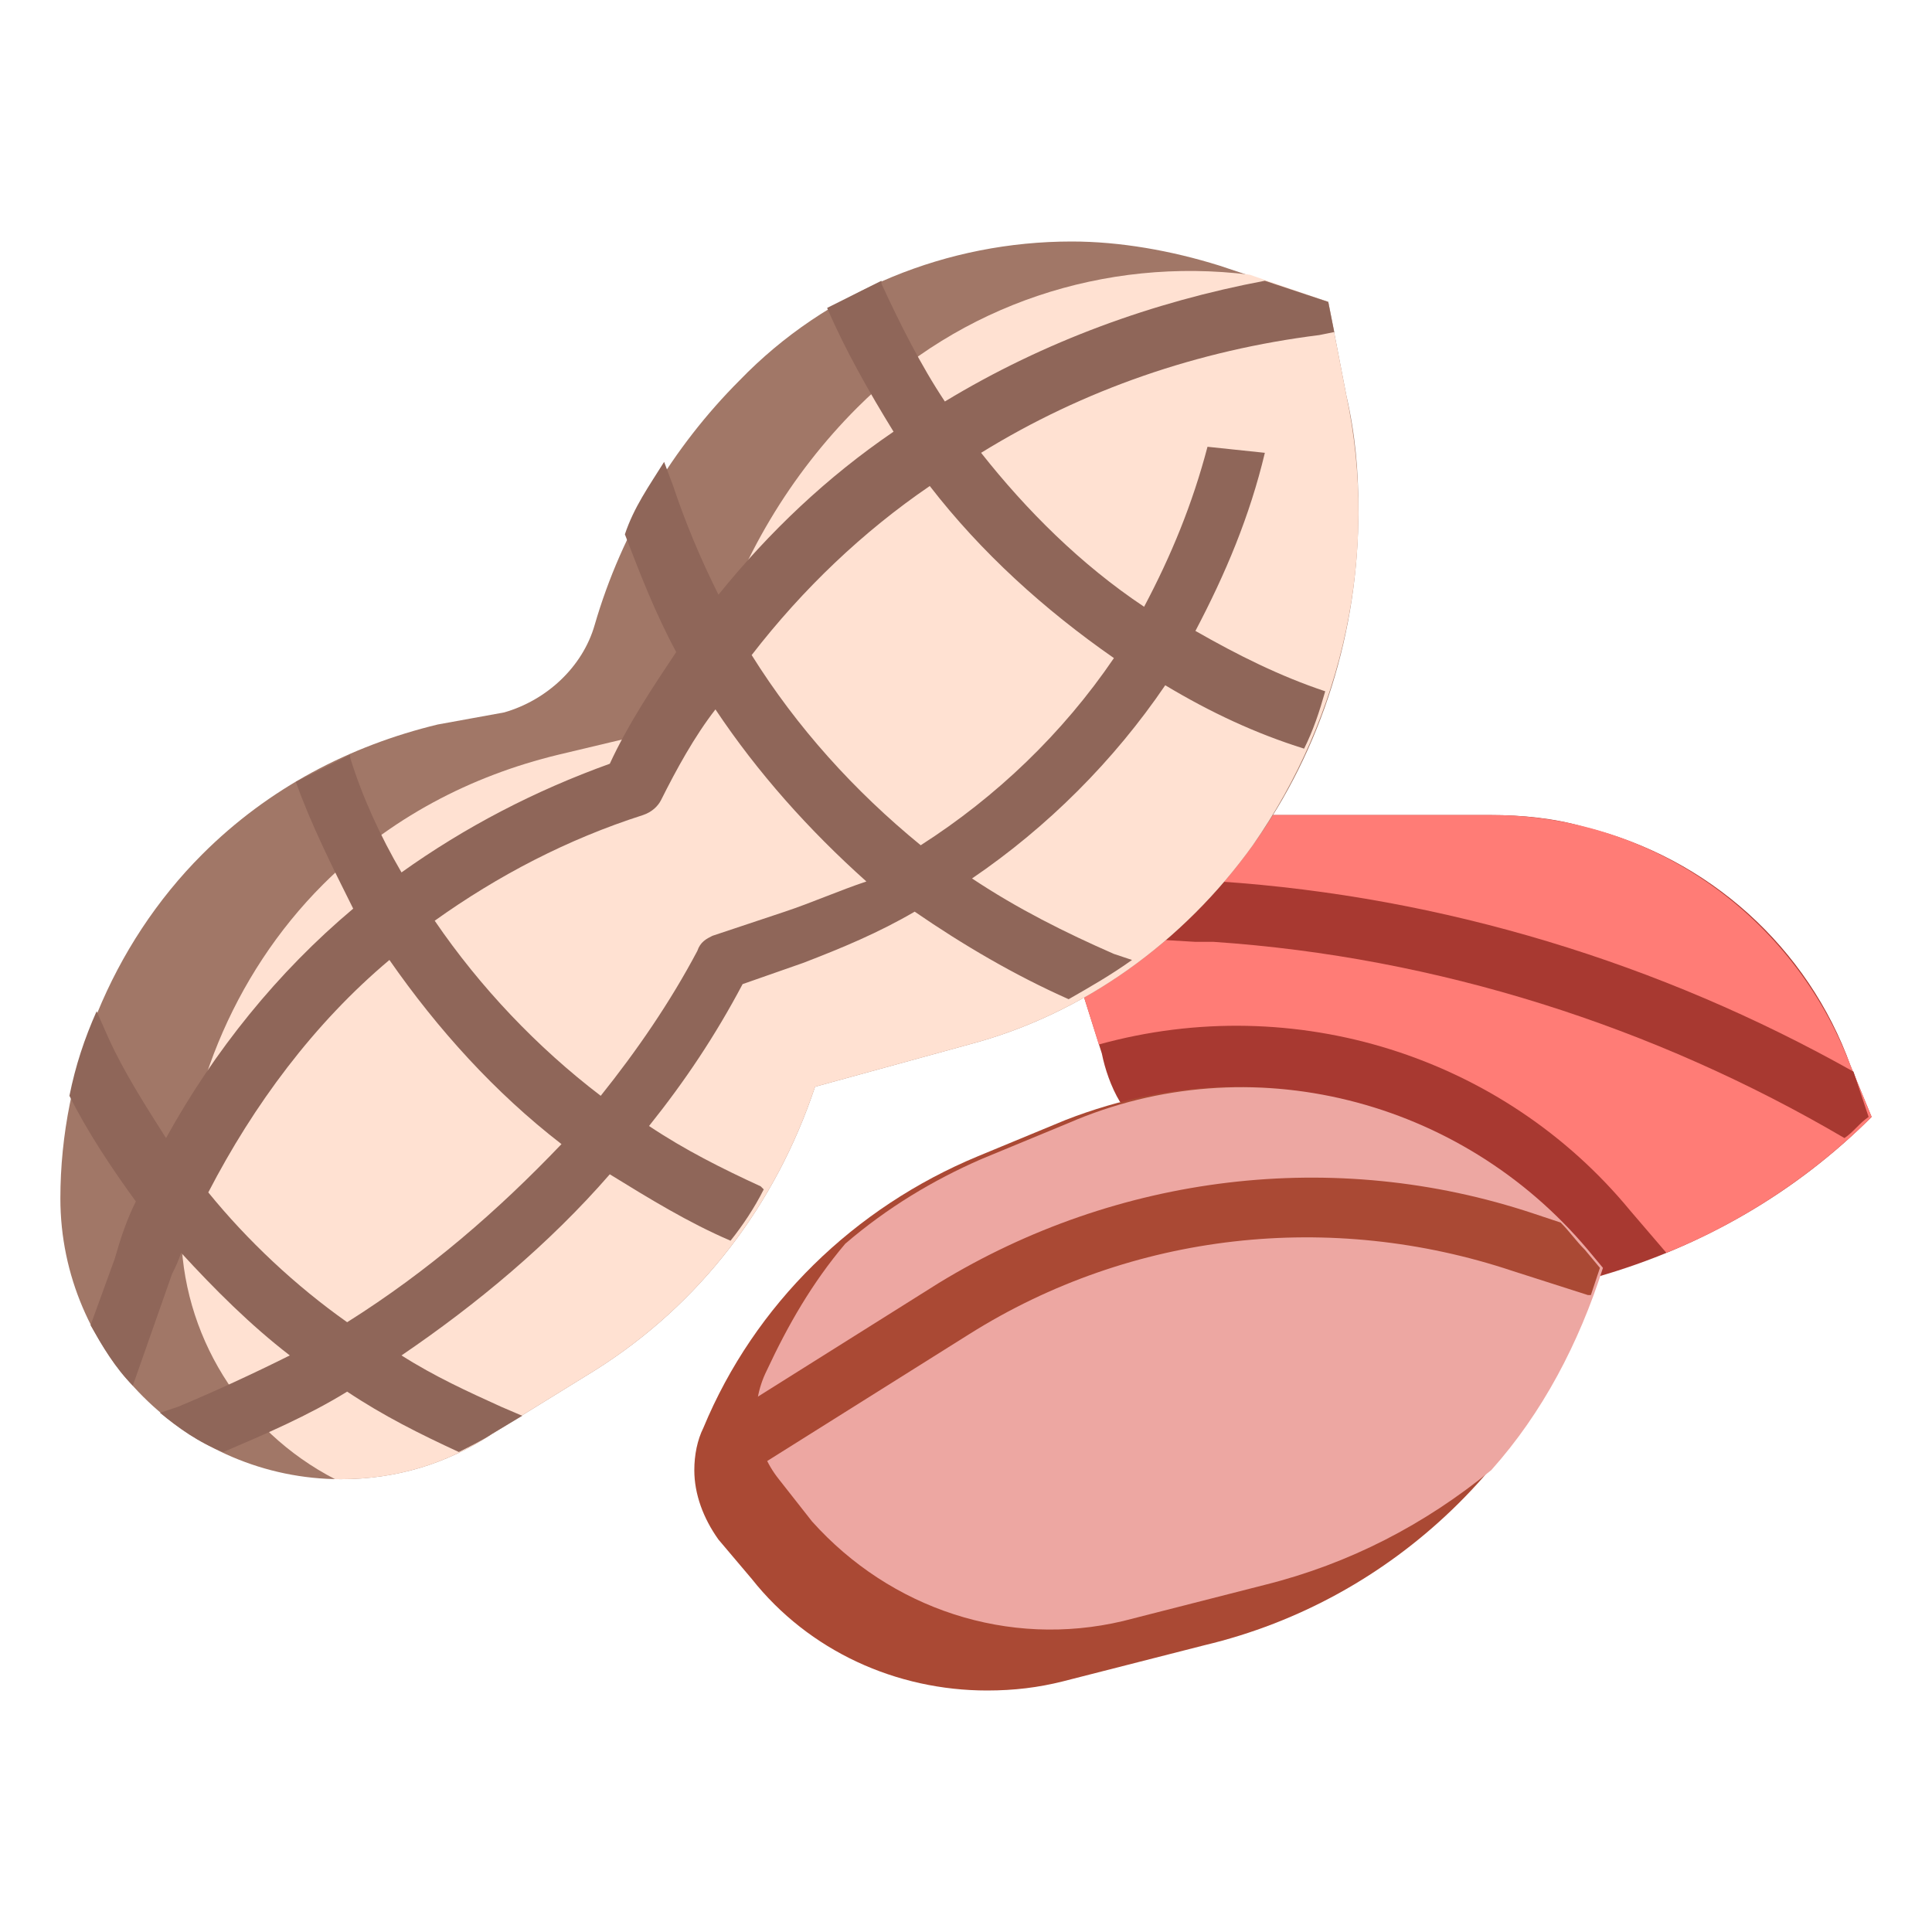 <?xml version="1.0" encoding="utf-8"?>
<!-- Generator: Adobe Illustrator 27.5.0, SVG Export Plug-In . SVG Version: 6.00 Build 0)  -->
<svg version="1.1" id="Layer_1" xmlns="http://www.w3.org/2000/svg" xmlns:xlink="http://www.w3.org/1999/xlink" x="0px" y="0px"
	 viewBox="0 0 64 64" style="enable-background:new 0 0 64 64;" xml:space="preserve">
<style type="text/css">
	.st0{fill:#A83931;}
	.st1{fill:#FF7C76;}
	.st2{fill:#AA4934;}
	.st3{fill:#EDA7A2;}
	.st4{fill:#A17767;}
	.st5{fill:#FFE1D2;}
	.st6{fill:#8F6659;}
</style>
<g id="Layer_4">
	<path class="st0" d="M37.1,36.5c-0.3-0.5-0.5-1.1-0.6-1.6L35.9,33l6.2-6h7.3c1,0,2.1,0.1,3.1,0.4l0,0c4.1,1,7.4,4,8.8,7.9L62,37
		l0,0c-2.5,2.5-5.6,4.3-9.1,5.3L37.1,36.5z"/>
	<path class="st1" d="M54,40.1l1.2,1.4c2.5-1,4.9-2.6,6.8-4.5l-0.7-1.7c-1.9-5-6.6-8.3-11.9-8.3h-7.3l-6.2,6l0.5,1.6
		C42.9,32.8,49.8,35,54,40.1L54,40.1z"/>
	<path class="st0" d="M40.4,29.2l-0.5,0l-2,1.9l1.7,0.1l0.6,0c7.4,0.5,14.6,2.8,20.9,6.5c0.3-0.2,0.5-0.5,0.8-0.7l-0.5-1.5
		C55,31.9,47.8,29.7,40.4,29.2z"/>
	<path class="st2" d="M23,48.7L23,48.7c0-0.5,0.1-1,0.3-1.4l0,0c1.7-4.1,5-7.3,9.1-9l2.9-1.2C37.1,36.4,39,36,41,36l0,0
		c4.4,0,8.7,2,11.5,5.4L53,42l0,0c-1.9,6.2-6.8,11-13.1,12.5l-4.7,1.2c-0.8,0.2-1.6,0.3-2.5,0.3l0,0c-3,0-5.9-1.3-7.8-3.7L23.8,51
		C23.3,50.3,23,49.5,23,48.7z"/>
	<path class="st3" d="M37.2,53.7l4.7-1.2c2.8-0.7,5.3-2,7.5-3.8c1.7-1.9,2.9-4.2,3.7-6.7l-0.5-0.6c-4.2-5-11.2-6.8-17.2-4.2
		l-2.9,1.2c-1.6,0.7-3.1,1.6-4.5,2.8c-1.1,1.3-1.9,2.7-2.6,4.2l0,0C24.8,46.6,25,48,25.8,49l1.1,1.4C29.5,53.3,33.4,54.6,37.2,53.7z
		"/>
	<path class="st4" d="M6.7,28.3L6.7,28.3c-3,3-4.7,7.2-4.7,11.4l0,0c0,5.1,4.2,9.3,9.3,9.3l0,0c1.8,0,3.5-0.5,5-1.5l3.4-2.1
		c3.5-2.2,6-5.5,7.3-9.4l0,0l5.1-1.4c3.8-1,7.1-3.4,9.4-6.6l0,0c2.3-3.2,3.5-7.1,3.5-11.1l0,0c0-1.3-0.1-2.5-0.4-3.8L44,10l-3.6-1.2
		C38.8,8.3,37.1,8,35.5,8l0,0c-4.1,0-8.1,1.6-11,4.6l0,0c-2.2,2.2-3.9,5-4.8,8.1l0,0c-0.4,1.4-1.6,2.5-3,2.9L14.5,24
		C11.6,24.7,8.9,26.1,6.7,28.3z"/>
	<path class="st5" d="M44.6,13.1L44,10l-2.6-0.9c-4.8-0.6-9.6,1-13,4.4l0,0c-2.2,2.2-3.9,5-4.8,8.1c-0.4,1.4-1.6,2.5-3,2.9L18.5,25
		c-2.9,0.7-5.6,2.1-7.8,4.3c-3,3-4.7,7.2-4.7,11.4c0,3.5,2,6.7,5.1,8.3c0.1,0,0.1,0,0.2,0l0,0c1.8,0,3.5-0.5,5-1.5l3.4-2.1
		c3.5-2.2,6-5.5,7.3-9.4l5.1-1.4c3.8-1,7.1-3.4,9.4-6.6C44.5,23.7,45.7,18.3,44.6,13.1L44.6,13.1z"/>
	<path class="st6" d="M44.2,11L44,10l-2.1-0.7c-3.7,0.7-7.3,2-10.6,4c-0.8-1.2-1.5-2.6-2.1-3.9l0-0.1c-0.6,0.3-1.2,0.6-1.8,0.9
		c0.6,1.4,1.4,2.8,2.2,4.1c-2.2,1.5-4.1,3.3-5.8,5.4c-0.6-1.2-1.1-2.4-1.5-3.6l-0.3-0.8c-0.5,0.8-1,1.5-1.3,2.4
		c0.5,1.3,1,2.6,1.7,3.9c-0.8,1.2-1.6,2.4-2.2,3.7c-2.5,0.9-4.8,2.1-6.9,3.6c-0.7-1.2-1.3-2.5-1.7-3.8l0-0.1
		c-0.6,0.3-1.2,0.6-1.8,0.9c0.5,1.4,1.2,2.8,1.9,4.2c-2.5,2.1-4.6,4.7-6.2,7.6c-0.7-1.1-1.4-2.2-1.9-3.3l-0.4-0.9
		c-0.4,0.9-0.7,1.8-0.9,2.8c0.6,1.2,1.4,2.4,2.2,3.5c-0.3,0.6-0.5,1.2-0.7,1.9L3,43.9c0.4,0.7,0.8,1.4,1.4,2l1.3-3.7
		C5.8,42,5.9,41.8,6,41.5c1.1,1.2,2.3,2.4,3.6,3.4c-1.2,0.6-2.5,1.2-3.7,1.7l-0.6,0.2c0.6,0.5,1.3,1,2.1,1.3c1.4-0.6,2.8-1.2,4.1-2
		c1.2,0.8,2.4,1.4,3.7,2c0.4-0.2,0.8-0.4,1.1-0.6l1-0.6l-0.7-0.3c-1.1-0.5-2.2-1-3.3-1.7c2.5-1.7,4.9-3.7,6.9-6
		c1.3,0.8,2.6,1.6,4,2.2c0.4-0.5,0.8-1.1,1.1-1.7l-0.1-0.1c-1.3-0.6-2.5-1.2-3.7-2c1.2-1.5,2.2-3,3.1-4.7l2-0.7
		c1.3-0.5,2.5-1,3.7-1.7c1.6,1.1,3.3,2.1,5.1,2.9c0.7-0.4,1.4-0.8,2.1-1.3l-0.6-0.2c-1.6-0.7-3.2-1.5-4.7-2.5
		c2.5-1.7,4.7-3.9,6.4-6.4c1.5,0.9,3,1.6,4.6,2.1c0.3-0.6,0.5-1.2,0.7-1.9h0c-1.5-0.5-2.9-1.2-4.3-2c1-1.9,1.8-3.8,2.3-5.9L40,14.8
		c-0.5,1.9-1.2,3.6-2.1,5.3c-2.1-1.4-3.9-3.2-5.4-5.1c3.4-2.1,7.2-3.4,11.2-3.9L44.2,11z M11.5,43.8c-1.7-1.2-3.3-2.7-4.6-4.3
		c1.5-2.9,3.5-5.6,6-7.7c1.6,2.3,3.5,4.4,5.7,6.1C16.5,40.1,14.2,42.1,11.5,43.8z M26,30.2l-2.4,0.8c-0.2,0.1-0.4,0.2-0.5,0.5
		c-0.9,1.7-2,3.3-3.2,4.8c-2.1-1.6-4-3.6-5.5-5.8c2.1-1.5,4.4-2.7,6.9-3.5c0.3-0.1,0.5-0.3,0.6-0.5c0.5-1,1.1-2.1,1.8-3
		c1.4,2.1,3.1,4,5,5.7C27.8,29.5,26.9,29.9,26,30.2z M36.9,21.8c-1.7,2.5-3.9,4.6-6.4,6.2c-2.2-1.8-4.1-3.9-5.6-6.3
		c1.7-2.2,3.7-4.1,5.9-5.6C32.5,18.3,34.6,20.2,36.9,21.8z"/>
	<path class="st2" d="M52.5,41.4c-0.3-0.3-0.5-0.6-0.8-0.9l-0.9-0.3c-6.6-2.2-13.8-1.3-19.7,2.3l-7.8,4.9c-0.3,0.8-0.3,1.6-0.1,2.4
		l0.3-0.2l8.6-5.4c5.4-3.4,12-4.1,18-2.1l2.5,0.8l0.1,0c0.1-0.3,0.2-0.6,0.3-0.9L52.5,41.4z"/>
</g>
</svg>
